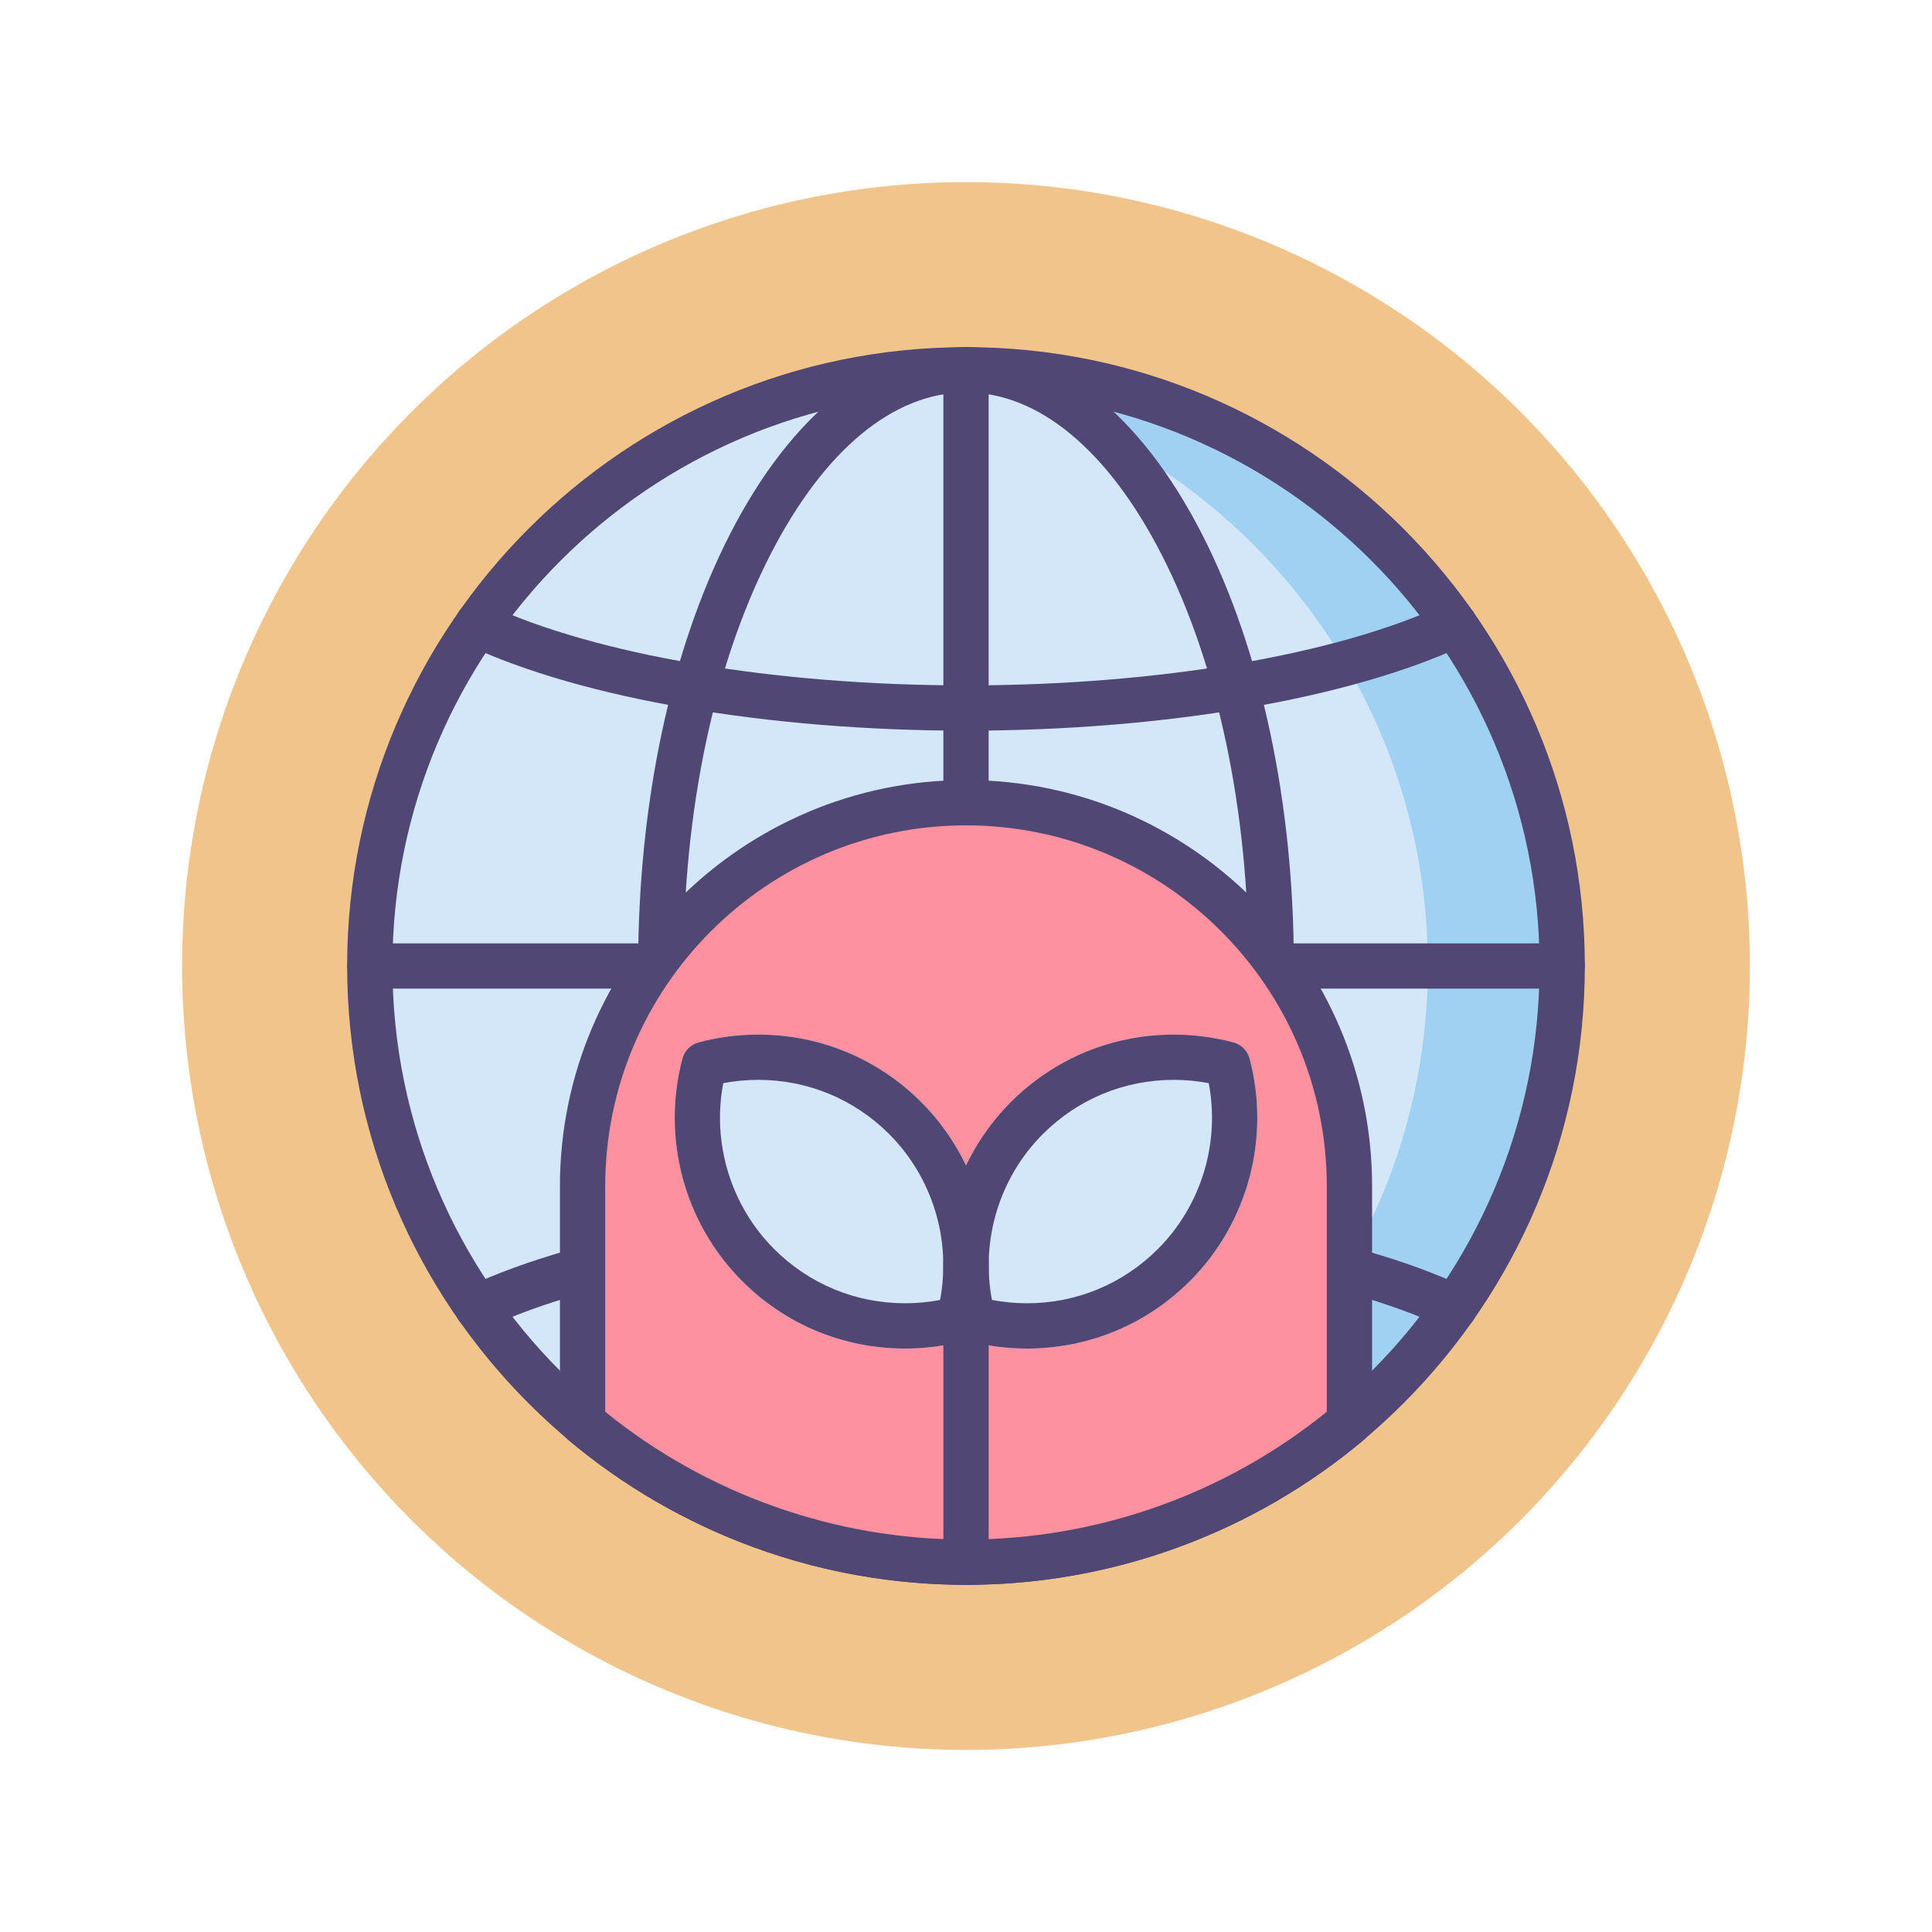 <?xml version="1.0" ?><!DOCTYPE svg  PUBLIC '-//W3C//DTD SVG 1.1//EN'  'http://www.w3.org/Graphics/SVG/1.1/DTD/svg11.dtd'><svg id="Icon_Set" style="enable-background:new 0 0 256 256;" version="1.1" viewBox="0 0 256 256" xml:space="preserve" xmlns="http://www.w3.org/2000/svg" xmlns:xlink="http://www.w3.org/1999/xlink"><style type="text/css">
	.st0{fill:#484771;}
	.st1{fill:#F1C48B;}
	.st2{fill:#FD919F;}
	.st3{fill:#E0667D;}
	.st4{fill:#504774;}
	.st5{fill:#A0D1F2;}
	.st6{fill:#D4E7F8;}
	.st7{fill:#7BABF3;}
	.st8{fill:#4C4372;}
	.st9{fill:#D5E6F7;}
	.st10{fill:#FFFFFF;}
</style><g><g><circle class="st1" cx="128" cy="128" r="103.873"/></g><g><circle class="st6" cx="128" cy="128" r="79"/></g><g><path class="st5" d="M128,49c-3.011,0-5.978,0.185-8.901,0.513c39.438,4.424,70.099,37.868,70.099,78.487    c0,40.62-30.661,74.063-70.099,78.488c2.923,0.328,5.89,0.512,8.901,0.512c43.63,0,79-35.369,79-79C207,84.369,171.63,49,128,49z"/></g><g><path class="st4" d="M128,96.817c-26.169,0-50.853-4.233-66.028-11.324c-1.501-0.701-2.149-2.487-1.448-3.988    c0.701-1.501,2.486-2.149,3.988-1.448c14.419,6.737,38.153,10.76,63.488,10.76s49.069-4.022,63.488-10.76    c1.501-0.702,3.287-0.054,3.988,1.448c0.702,1.501,0.053,3.287-1.448,3.988C178.853,92.584,154.169,96.817,128,96.817z"/></g><g><path class="st4" d="M128,210c-45.215,0-82-36.785-82-82s36.785-82,82-82s82,36.785,82,82S173.215,210,128,210z M128,52    c-41.907,0-76,34.093-76,76s34.093,76,76,76s76-34.093,76-76S169.907,52,128,52z"/></g><g><path class="st4" d="M128,210c-11.986,0-23.091-8.797-31.269-24.771C88.879,169.892,84.556,149.568,84.556,128    s4.324-41.892,12.175-57.229C104.909,54.797,116.014,46,128,46s23.091,8.797,31.269,24.771    c7.852,15.336,12.175,35.661,12.175,57.229s-4.324,41.892-12.175,57.229C151.091,201.203,139.986,210,128,210z M128,52    c-9.62,0-18.828,7.638-25.928,21.506C94.646,88.012,90.556,107.365,90.556,128s4.09,39.988,11.516,54.494    C109.172,196.362,118.38,204,128,204s18.828-7.638,25.928-21.506c7.426-14.506,11.516-33.859,11.516-54.494    s-4.09-39.988-11.516-54.494C146.828,59.638,137.62,52,128,52z"/></g><g><path class="st4" d="M128,210c-1.657,0-3-1.343-3-3V49c0-1.657,1.343-3,3-3c1.657,0,3,1.343,3,3v158    C131,208.657,129.657,210,128,210z"/></g><g><path class="st4" d="M207,131H49c-1.657,0-3-1.343-3-3c0-1.657,1.343-3,3-3h158c1.657,0,3,1.343,3,3    C210,129.657,208.657,131,207,131z"/></g><g><path class="st4" d="M192.756,176.226c-0.425,0-0.857-0.091-1.268-0.283c-14.419-6.737-38.153-10.76-63.488-10.76    s-49.069,4.022-63.488,10.76c-1.501,0.702-3.286,0.054-3.988-1.448c-0.702-1.501-0.053-3.287,1.448-3.988    c15.175-7.091,39.858-11.324,66.028-11.324s50.853,4.233,66.028,11.324c1.501,0.701,2.149,2.487,1.448,3.988    C194.966,175.585,193.885,176.226,192.756,176.226z"/></g><g><path class="st2" d="M128,106.364c-28.06,0-50.806,22.747-50.806,50.806v31.309C90.93,200.031,108.648,207,128,207    s37.07-6.969,50.806-18.52v-31.309C178.806,129.111,156.06,106.364,128,106.364z"/></g><g><path class="st4" d="M128,210c-19.266,0-37.995-6.827-52.737-19.225c-0.678-0.57-1.069-1.41-1.069-2.296v-31.309    c0-29.669,24.138-53.807,53.807-53.807s53.806,24.138,53.806,53.807v31.309c0,0.886-0.391,1.726-1.069,2.296    C165.995,203.173,147.266,210,128,210z M80.193,187.066C93.687,197.997,110.607,204,128,204s34.313-6.003,47.806-16.934v-29.895    c0-26.361-21.446-47.807-47.806-47.807c-26.361,0-47.807,21.446-47.807,47.807V187.066z"/></g><path class="st6" d="M165.567,140.249c-0.277-1.038-1.087-1.848-2.125-2.125c-2.577-0.688-5.238-1.037-7.911-1.037   c-8.158,0-15.825,3.175-21.591,8.941c-7.682,7.682-10.711,18.986-7.904,29.501c0.277,1.038,1.087,1.848,2.125,2.125   c2.576,0.688,5.238,1.036,7.91,1.037h0.001c8.156,0,15.824-3.175,21.589-8.941C165.345,162.068,168.373,150.764,165.567,140.249z"/><path class="st6" d="M122.059,146.028c-5.766-5.766-13.433-8.941-21.591-8.941c-2.672,0-5.334,0.349-7.911,1.037   c-1.038,0.277-1.848,1.087-2.125,2.125c-2.806,10.516,0.223,21.82,7.905,29.501c5.765,5.766,13.433,8.941,21.59,8.941   c2.672,0,5.334-0.349,7.911-1.037c1.038-0.277,1.848-1.087,2.125-2.125C132.769,165.014,129.741,153.71,122.059,146.028z"/><g><path class="st4" d="M128,210c-1.657,0-3-1.343-3-3v-39.779c0-1.657,1.343-3,3-3c1.657,0,3,1.343,3,3V207    C131,208.657,129.657,210,128,210z"/></g><g><path class="st4" d="M136.073,178.691h-0.001c-2.672-0.001-5.334-0.349-7.91-1.037c-1.038-0.277-1.848-1.087-2.125-2.125    c-2.807-10.515,0.222-21.819,7.904-29.501c5.766-5.766,13.433-8.941,21.591-8.941c2.672,0,5.334,0.349,7.911,1.037    c1.038,0.277,1.848,1.087,2.125,2.125c2.806,10.516-0.223,21.82-7.905,29.501C151.897,175.516,144.229,178.691,136.073,178.691z     M131.438,172.252c1.524,0.291,3.077,0.438,4.634,0.439c6.554,0,12.715-2.551,17.348-7.184c5.753-5.753,8.258-14.038,6.745-21.982    c-1.525-0.292-3.077-0.439-4.634-0.439c-6.555,0-12.716,2.551-17.349,7.184C132.43,156.024,129.925,164.309,131.438,172.252z"/></g><g><path class="st4" d="M119.928,178.691c-8.158,0-15.825-3.175-21.59-8.941c-7.682-7.682-10.711-18.986-7.905-29.501    c0.277-1.038,1.087-1.848,2.125-2.125c2.577-0.688,5.238-1.037,7.911-1.037c8.158,0,15.825,3.175,21.591,8.941    c7.682,7.682,10.71,18.986,7.904,29.501c-0.277,1.038-1.087,1.848-2.125,2.125C125.262,178.342,122.6,178.691,119.928,178.691z     M95.835,143.525c-1.513,7.944,0.992,16.229,6.745,21.982c4.632,4.632,10.793,7.183,17.348,7.183c1.557,0,3.109-0.147,4.634-0.439    c1.513-7.943-0.992-16.228-6.745-21.982c-4.632-4.632-10.794-7.184-17.348-7.184C98.911,143.087,97.359,143.234,95.835,143.525z"/></g></g></svg>